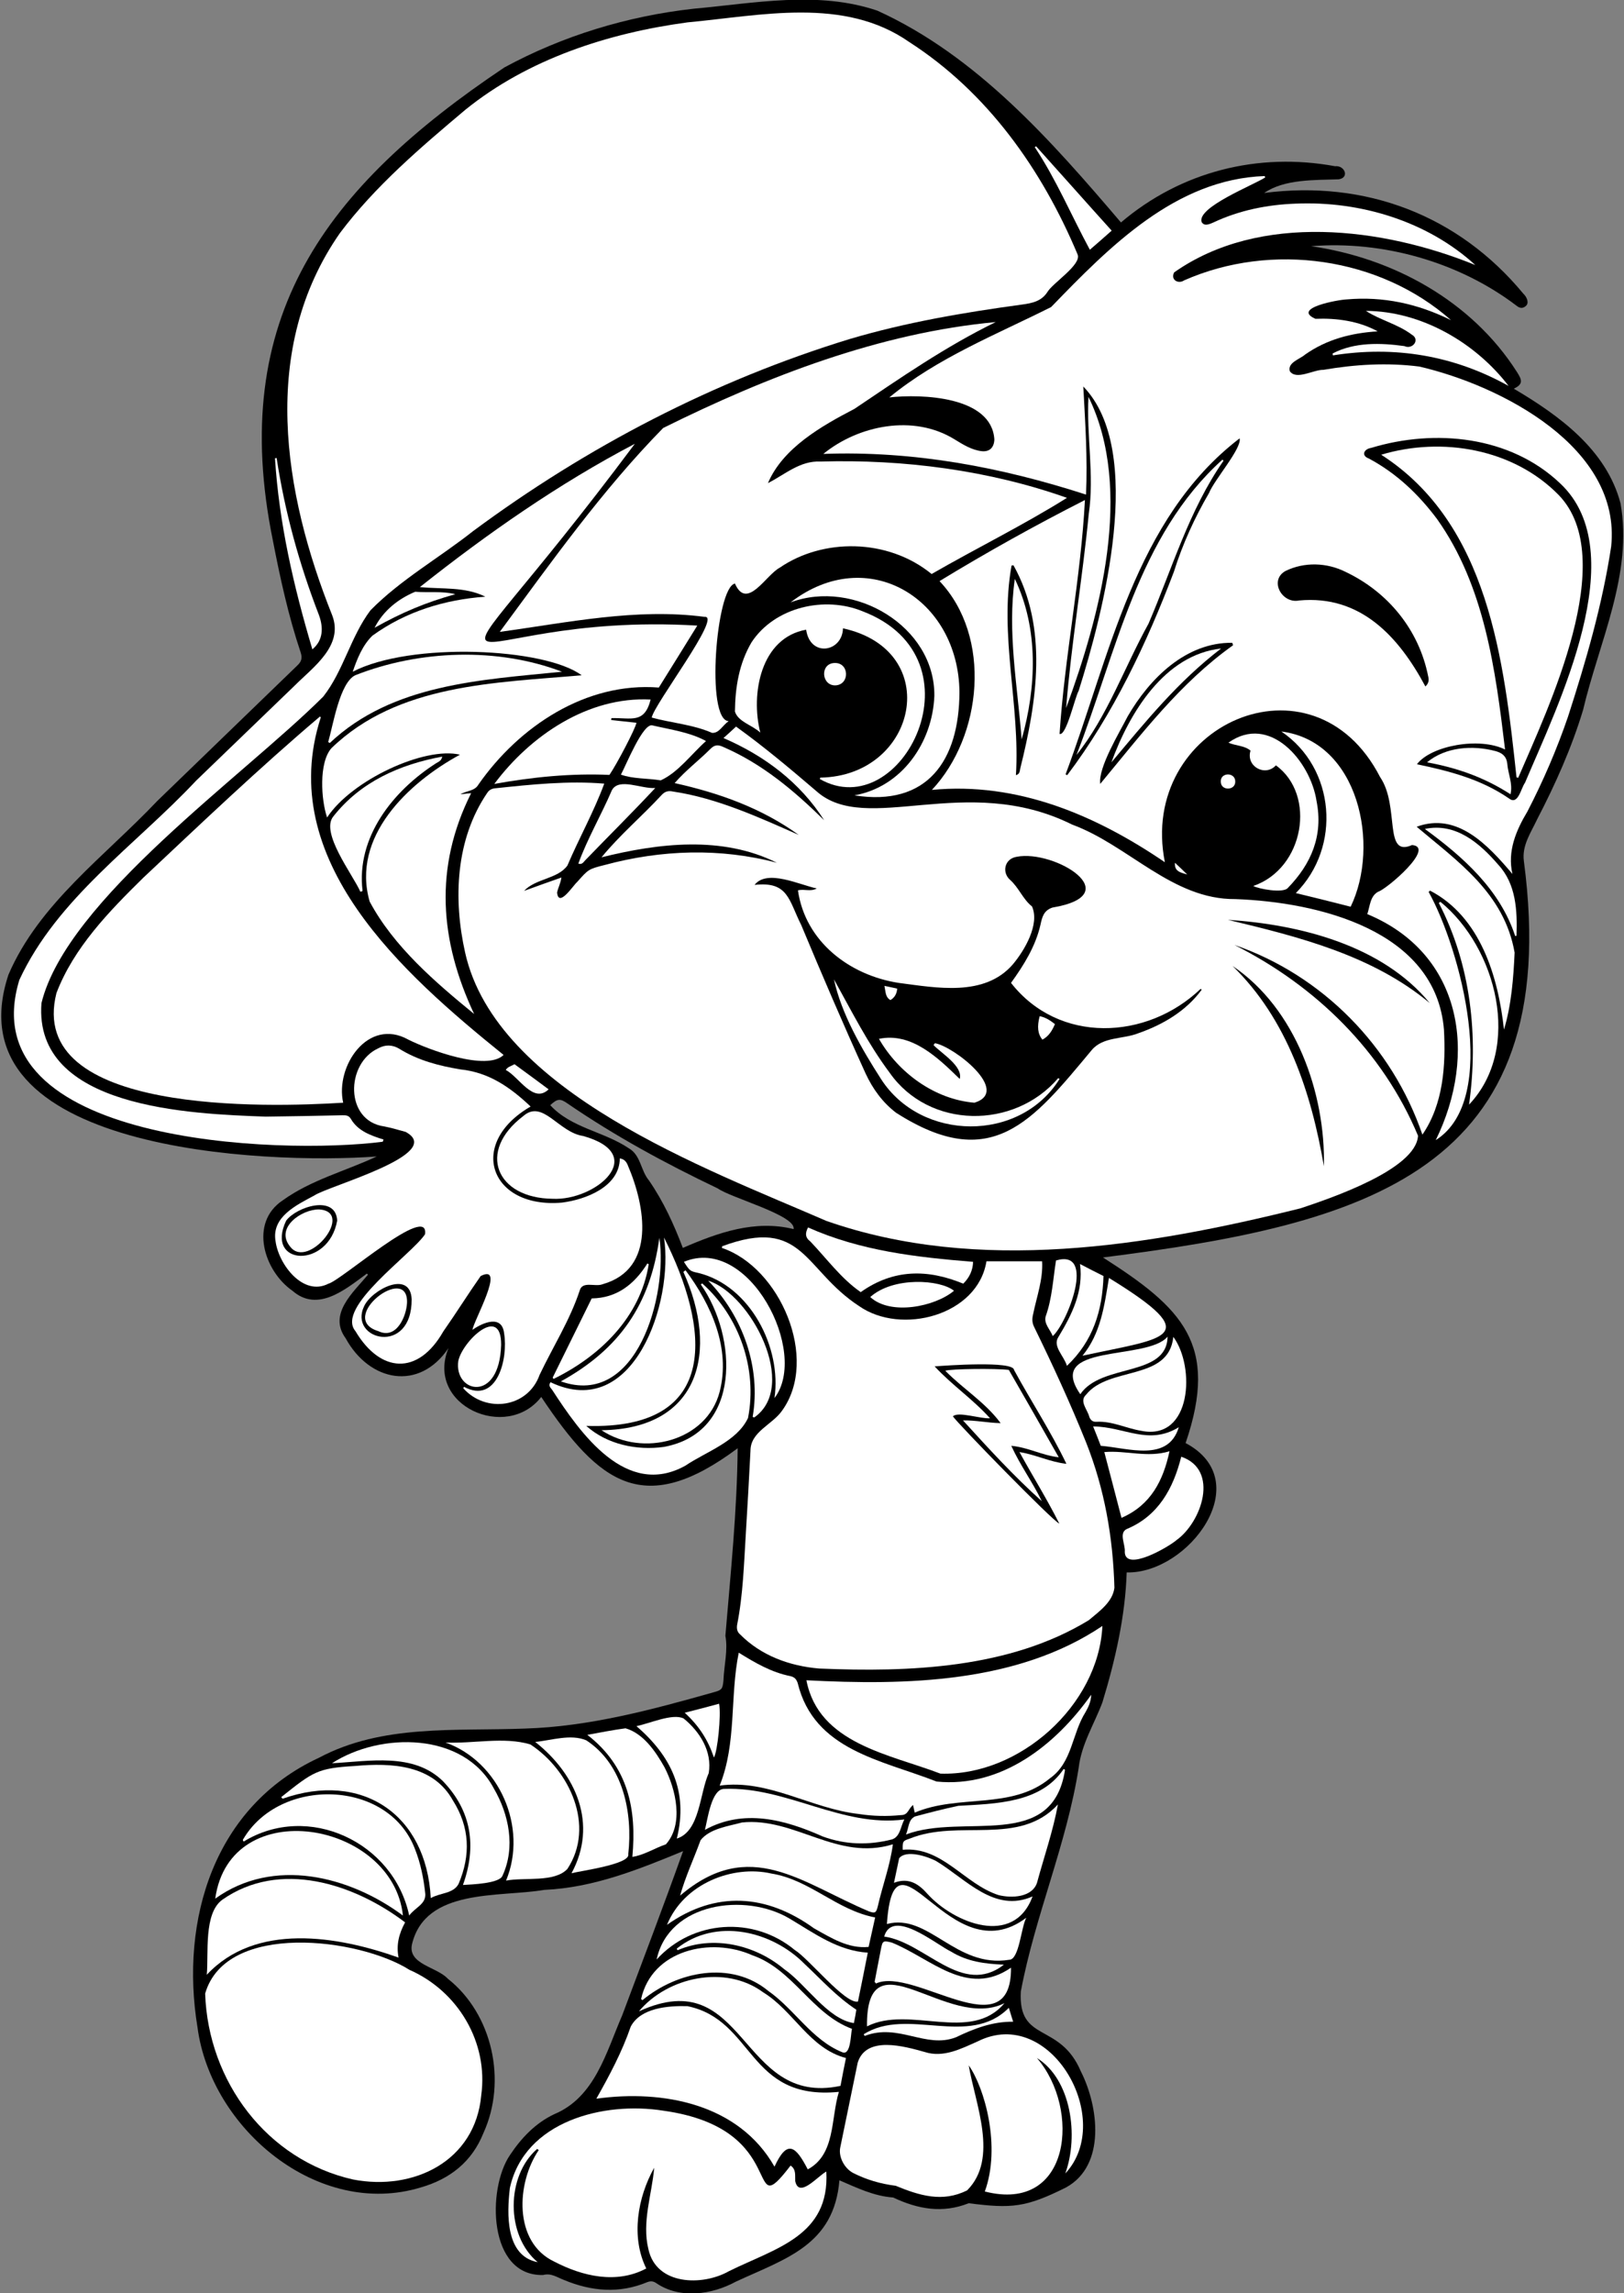 <?xml version="1.0" encoding="utf-8"?>
<!-- Generator: Adobe Illustrator 26.0.0, SVG Export Plug-In . SVG Version: 6.00 Build 0)  -->
<svg version="1.1" id="Capa_1" xmlns="http://www.w3.org/2000/svg" xmlns:xlink="http://www.w3.org/1999/xlink" x="0px" y="0px"
	 viewBox="0 0 595.3 840.1" style="enable-background:new 0 0 595.3 840.1;" xml:space="preserve">
<rect x="0" y="0" width="595.3" height="840.1" fill="#808080" stroke="none"/>
<style type="text/css">
	.st0{fill:#FFFFFF;}
</style>
<g>
	<path d="M594,184.3c-5.2-19.6-22.5-32.1-39.1-41.9c3.7-1.7,2.9-3.4,1.1-6.2c-16.6-26-45.4-41.7-75.4-46
		c26.2-2.1,54.1,5.7,75.3,21.8c1,0.8,2.1,1.2,3.3,0.2c1.5-1.1,0.5-3.4-0.8-4.6c-23.9-28.9-58.1-41.7-95-36.9
		c7.4-5.1,18.4-4.7,27.3-5c4.1-0.6,2.2-5.2-1.3-4.8c-28.2-5.2-56.5,1.9-78.5,20.6c-25.5-29.9-52.8-61-89.3-77.6
		c-21.9-7.4-45.1-2.7-67.4-0.7c-24.2,2.7-47.9,9.9-69.3,21.5C119.2,68.7,83.4,116.3,100,197.9c2.7,13.9,5.7,27.7,10.2,41.1
		c0.7,2.1,0.3,3.4-1.2,4.8c-17.1,16.5-34.2,33.1-51.3,49.6C38.6,313.6,14.3,331,3.1,357.1c-21.5,64.9,94.4,69.6,135,66.6
		c-11.6,5.4-24.1,8.6-34.5,16.1c-12.3,8.2-6.9,25.8,3.6,33.1c9.3,8.1,19.4-0.5,27.3-6.3c0.1,0.1,0.2,0.3,0.4,0.4
		c-5.4,6.5-14.7,14.4-8.2,23.3c8.7,15.9,26.9,19.6,37.7,3.6c-8.6,21,21.3,34.3,34,17.9c21.4,32.1,37.8,44.3,72,18.8
		c-0.2,22.9-2.6,46-4.5,68.7c1,5.3-0.5,10.9-0.7,16.3c-0.3,3.2-0.6,3.6-3.6,4.4c-22.7,6.4-45.6,12.6-69.3,13.3
		c-25.5,1-52.1-1.7-75.4,10.7c-38.4,17.8-51,59.3-44.5,98.8c4.9,37,44.1,70.1,81.9,58.6c10.7-3.1,18.7-9.4,22.9-19.9
		c8.7-19,3.4-43.6-13.1-56.6c-4-4.3-14.6-5.2-13.1-12.5c4.9-20.8,32-17.2,48.5-20c18-0.8,34.4-7.4,50.9-14.2
		c-7.2,20.2-14.8,40.1-22.3,60.1c-5.9,13.6-10,30.1-25,36.3c-6.9,3.3-12,8.7-16.2,15c-8.4,12.4-8,44.4,12.2,43.9
		c2.9-0.8,5,0.8,7.6,1.8c10.1,4.2,20.3,5.1,30.6,0.8c1.3-0.5,2.3-0.3,3.3,0.4c8.7,5.9,20.4,4.2,29.2-0.6
		c18.4-8.5,35.9-13.4,37.9-37.1c6.3,2.7,12.6,5.8,19.7,6.3c9.1,4.3,18.1,5.9,27.7,2.1c15.7,2,20.9,1.6,35.7-5.8
		c14.7-8.1,11.9-29.7,5.4-42.5c-7.7-18.2-23.1-10.3-22-29.3c5.2-27.7,16.8-53.9,21.2-81.9c1-8.7,5.7-16,8.7-24
		c4.7-15.4,8.4-31.6,8.9-47.6c22.7,0.5,48-33.4,21.6-47.4c12.4-36.3-1.3-49.5-30.3-68c95.5-12.1,169.4-30.9,154.3-145.2
		c-0.8-5.7,2.6-10.5,4.9-15.4c6.7-12.9,12.6-26.1,16.8-40C586.1,235.4,598.7,210.1,594,184.3z M290.9,450.3
		c-14.2-3.5-27.7,1.3-40.6,6.9c-3.3-8.7-7.1-17-12.4-24.7c-3.1-3.7-3-9.3-7.4-11.8c-9.2-6.2-21.1-7.4-28.8-15.8
		c2.6-2.4,3.6-2.5,6.2-0.7c17.5,12,36.1,22.1,55.2,31.2C268,438.9,291.9,445.3,290.9,450.3z"/>
	<path class="st0" d="M292.8,305.9c-13.6-9.8-28.9-15.3-45.5-19c4.2-4.8,8.8-8.2,13.2-12.6c1.5-1.5,2.8-1.5,4.7-0.6
		c14.3,6.2,25.9,16,36.9,26.8c-8.8-13.8-21.8-23.6-36.9-30.1c1.7-1.5,3-2.7,4.6-4.2c10.3,7.4,19.8,15.4,29.4,23.6
		c18.4,16.6,54.8-7.1,93.8,12.3c20.7,7.6,36.7,27.5,59.8,27.3c30.4,1.1,73.5,11.4,76.5,47.8c0.7,13.1-0.2,27.3-7.9,38.5
		c-11.1-32.4-36.7-58.4-68.9-69.5c29.8,15,54.3,38.9,67.3,69.9c-0.7,12.4-32.3,23-43.1,26.6c-55.9,13.9-118.1,24.1-173.8,4.6
		c-43.9-19.1-121-47.2-132.4-98.3c-4.4-19.6-3.5-41.5,8.1-58.5c0.7-1.1,1.7-1.6,3-1.7c13.3-1.4,26.6-2.8,39.9-1.7
		c-3.8,10.3-9.2,19.9-13.5,30c-3.6,5-11.6,4.7-15.9,9.3c4.4-1.6,8.8-3.2,13.7-4.9c-0.4,2.4-1.1,3.4-1.6,5.5c0.6,5.7,5.8-2.5,7.4-3.9
		c4.1-4.6,4.1-4.7,10.1-6.2c20.7-5.6,42.4-6.3,63.1-0.8c-20-10-43.4-7.2-64.3-2c6.7-8.2,14.8-15,22-22.8c1.2-1.3,2.4-1.7,4.2-1.3
		C262.9,292.4,278.3,299.5,292.8,305.9z M276.6,324.2c12.4-1.4,12.5,5.6,17.1,14.7c7.6,18.2,15.4,36.4,23.6,54.4
		c2.6,5.6,6.2,10.6,11.2,14.4c34.9,22.3,49.8,3.3,71.7-23c4.2-5,11.6-3.9,17.2-6.2c8.9-3.1,17.4-8.1,23.1-15.9
		c-0.1-0.1-0.3-0.2-0.4-0.3c-19.8,18.9-52,20.2-69.5-2.2c4.7-6.5,9-13.4,10.8-21.3c0.6-2.7,1.1-5.2,4.4-6.3
		c28-4.7,0.7-21.3-13.1-18.6c-4.5,0.7-5.5,5.7-2.5,8.4c3.3,2.9,4.7,7.1,8.1,9.8c2.9,6.5-2.7,16.1-7.1,21.3
		c-10.4,11.9-27.9,8.5-41.8,6.7c-18-2.8-34.2-15.1-36.9-33.9c2.4-0.6,4.6,0.6,6.9-0.7C293.1,324.2,281.2,318.3,276.6,324.2z
		 M451.8,353.9c20.1,19.5,28.9,46.6,33.5,73.4C485.9,400.5,474.9,369.4,451.8,353.9z M450.1,337c26,6.2,53,13,74,30.5
		C506.7,346.3,476.4,338.7,450.1,337z"/>
	<path class="st0" d="M140.3,418.3c-37.8,4.9-151.6,0.8-133.2-59.3C21,329,49.8,309.6,71.9,286c12-11.6,24.1-23.2,36.1-34.8
		c6.8-6.8,18-14.6,13.8-25.7c-18-45-26.7-97.8,2.8-140.1c12.9-17.2,29.6-31.4,46-45.2c23-18.6,52.4-28.1,81.4-32
		c27-2.5,57.4-9.5,81.3,7.2C361.9,33.8,381.9,62,395,93.2c1.6,3.7-9,10.4-11,13.7c-2.2,3.5-5.7,4.2-9.5,4.7
		c-21.3,2.9-42.4,6.5-63,12.6c-49.7,15.2-96.4,39.5-138.1,70.4c-12.4,9.8-26.6,17.8-37.6,29c-7.3,9.7-9.9,22.2-17.3,31.6
		c-29,29-94,74.4-103.3,112.3c-3,38.6,54.8,40.6,82.2,41.6c9.4-0.1,18.7-0.3,28.1-0.5c1.3,0,2.3,0,3.1,1.3c2.6,4.5,7.3,6.1,12,7.6
		C140.4,417.9,140.4,418.1,140.3,418.3z"/>
	<path class="st0" d="M554.4,320.2c-8.9-10.5-20.2-22.8-35.1-17.3c15,12.7,32.1,24.3,35.9,46.1c-0.4,9.2-1.2,19.4-3.9,28.2
		c-2.1-19.3-8.6-41.3-27.1-50.9c-0.2,0.2-0.4,0.3-0.5,0.5c11.5,20.6,26.5,75.8,2.6,90.9c15.4-31.4,9.8-68.3-25.1-82.8
		c1-2.9,1-6.6,4-8.2c3.2-1,21.2-16.4,12.4-17.1c-10.6,4.7-4.4-14.2-11.7-24.9c-24.6-47.8-88.9-19-78.9,31.2
		c-25.4-17.3-54.1-29.5-85.4-26.5c18.5-19.7,22.1-56.1,2.8-76.5c17.4-10.6,35-20.4,53.3-29.7c-1.5,28.7-7.4,57-9.3,85.7
		c2.5,0.8,5.6-13.4,7-15.8c9-28.6,24.6-87.8,1.7-111.5c0.7,13.2,1.6,26.3,1,39.6c-31.3-10.1-63.1-16.1-96.3-14.9
		c12.9-10.5,33-14.6,48-5.4c3.1,1.9,6.4,4,10.1,4.4c2.9,0.3,4.5-1.4,4.6-4.3c-1-15.9-26.8-16.7-38.5-15.4
		c17.6-14.5,39.4-23.1,59.3-33.1c21.4-22.1,45.7-46.9,78.3-48c0.1,0.2,0.1,0.4,0.2,0.5c-4.3,2.8-25.3,11-23.3,16.4
		c0.8,1.2,1.9,1.2,4.3,0.1c9.6-4.5,19.7-6.5,30.2-6.9c23.6-1,48.2,6.4,65.8,22.5c-33.9-13.8-79-19.4-110.4,2.7
		c-1.4,2.7,1.5,4.4,3.7,2.9c32-14.1,71.7-8.5,97.8,14.6c-12.1-6-24.8-8.8-38.3-7.6c-3,0.1-20.3,3.2-11.4,7.1
		c7.8-0.3,15.9,0.8,22.8,4.6c-9.7,0.6-18.6,2.9-26.6,8.5c-1.9,1.7-6.5,2.9-5.6,6.1c2.4,3.4,8.7-0.6,12.3-0.5
		c11.7-2,23.4-2.7,35.2-1.2c30.1,7,74.1,29.7,70.3,65.9c-3.2,21.2-9.2,41.9-15.8,62.3c-4.1,12-9.1,23.6-14.9,34.8
		C555.7,304.3,552.5,311.9,554.4,320.2z M519.4,280c12,2.5,23.5,5.5,33.7,12.5c3.4,2.7,4.4-3.7,5.9-5.7
		c12-28.4,39.9-84.4,12.9-109.7c-18.3-17.4-45.9-20.1-69.3-13c-2.6,0.4-3.8,2.8-0.8,3.9c10.1,5.4,18.2,13.1,25,22.2
		c17.4,24.5,21.4,55.2,24.9,84.4C542.3,269.9,524.5,273.2,519.4,280z M522.5,251.5c1.4-1.3,1.3-2.6,1-3.8
		c-3.4-17-14.7-30.8-30.3-38.2c-6.8-3.4-15.1-3.7-22-0.3c-6.1,3.4-1.3,12.1,5,10.8C498.7,217.9,512.7,233.2,522.5,251.5z
		 M390.6,283.7c0.2,0.1,0.4,0.2,0.6,0.3c16.8-22.2,29.2-48.4,39.1-74.5c3.2-10.2,7.6-19.8,12.9-28.9c1.9-4.8,12.1-16.4,11.2-20
		C415.9,190.1,406.8,240.7,390.6,283.7z M452,236.4c-0.1-0.3-0.2-0.6-0.3-0.9c-17-0.2-30.3,13.1-38.3,26.9
		c-3,5.9-10.9,18.8-10.1,24.8C418.4,269,432.6,250.2,452,236.4z M371.5,207.1c-0.2,0-0.4,0.1-0.7,0.1c-4.6,25.6,3.2,51.2,1.6,76.8
		c1.5-0.4,1.4-1.6,1.6-2.5C380.1,257,384.3,230,371.5,207.1z"/>
	<path class="st0" d="M264.7,456.6c29.9-11.1,29.8,8.6,50.2,21.9c15.4,10.8,43.5,3.5,46.7-16.4c6.7,0,13.4,0,20.4,0
		c0.4,6.6-2,13-3.3,19.4c-0.4,1.6-0.4,3,0.3,4.5c6.8,13.9,13.3,28,19.1,42.4c6.8,17.1,9.9,34.9,10.4,53.3c-0.6,5.2-5.6,8.7-9.4,11.9
		c-29,17.7-65.7,19.1-98.8,17.7c-10.8-0.9-21.3-4.7-29-12.5c-1.1-0.9-1.3-2.1-1.1-3.5c2.2-11.1,2.5-22.3,3.2-33.5
		c0.6-10.1,1.2-20.2,1.7-30.3c0-7,8-9.5,11.6-14.7c13.7-19-0.8-52.5-22.1-59.6C264.7,457,264.7,456.8,264.7,456.6z M388.3,558.2
		c-4.4-8.8-9.6-17.1-14.6-26.2c6.2,1,11,3.6,17.2,4.3c-5.7-11.9-12.9-22.8-19.2-34.4c-0.2-3.4-25.1-1.6-29.1-1.3
		c6.5,7,13.9,11.9,20.3,19c-3.5,0.3-11.6-2.6-13.6-0.7C350.8,521.3,385.9,557.3,388.3,558.2z"/>
	<path class="st0" d="M117.6,262.8c-17,52.4,30.2,94,67,123.7c-6.2,6.1-27.7-2-34.9-5.6c-14.8-8.3-26.9,9.8-23.9,23.1
		c-27.4,1.7-116.5,4.6-105.1-40.2c6.4-16.7,19.3-29.9,31.8-42.2c21.3-20,42.5-40.2,64.8-59.1C117.3,262.6,117.4,262.7,117.6,262.8z"
		/>
	<path class="st0" d="M183.2,231.5c18.9-25.6,37.6-52,59.9-74.7c38.1-18.9,79.5-34.9,121.9-38.8c-18.3,8.9-35,20.5-51.8,31.8
		c-12.1,6.3-26.2,14.3-31.7,27.2c6.3-3.2,11.8-8.3,19.3-7.9c30.4-0.9,61.8,3.2,90.3,13.3c-15.8,9.9-33.1,18.4-49.6,27.9
		c-16.2-13.2-40-13.1-55.7-2.3c-5.1,2.7-12,15.8-16.4,5.8c-6.9,1.3-10.8,50.1-2.3,50.4c-2.3,1.6-3.5,4.5-6.1,4.3
		c-7.1-3.1-14.8-3.6-22.1-5.6c0.8-4.8,25.9-37.5,19.4-36.9C233.1,222.7,208.1,228.1,183.2,231.5z"/>
	<path class="st0" d="M194.5,405.4c-23.5,13.6-14.8,37.5,11.5,35.2c8.7-1.1,21.1-5.8,21.2-16.2c1.8,0.3,2.5,1.4,3,2.7
		c6.3,14.7,10.5,37.8-9.3,43.4c-2.7,1.1-7.4-1.3-8.4,2.3c-3.6,10.9-9.8,20.6-14.7,30.9c-4.3,12.1-19.7,14.2-28,4.9
		c0.1-0.2,0.2-0.3,0.3-0.5c12.2,6.5,16.2-10.5,14.7-19.5c-0.7-7-7.6-4.2-11.6-1.4c0.3-3.1,12.5-24.5,3-19.7
		c-4.7,6.7-9,13.6-13.7,20.3c-9.3,16.3-23.1,15.2-32.2-0.1c-7.4-8.7,20.5-28,25.5-35.5c1.6-11.7-30.8,17-35.4,18.1
		c-9.3,4.8-18.3-7.1-19.4-15.6c-1.5-8.9,7.7-13.2,14.2-16.7c5.1-3.5,48.4-15.2,33.5-23.3c-2.6-0.7-5.2-1.5-7.8-2
		c-14.6-2-14.2-23.1-2.3-28.6c2.5-1.4,5.2-1.4,7.7,0.1c6.9,4.3,14.6,6.3,22.5,7.6C179.3,392.9,187.1,398.4,194.5,405.4z M150.9,476
		c-0.5-10.9-14.6-3.5-17.4,2.5C127.5,490.9,151,497,150.9,476z M123.6,447.2c-0.5-9.7-14.9-5.1-18.7,0
		C97,463.8,120.4,465,123.6,447.2z"/>
	<path class="st0" d="M213.2,247.4c-13.5-10.1-62.8-12.3-83.9-1.3c1.6-4.7,3.6-9.7,7.2-13.2c12.3-8.9,26.5-13.2,41.4-14.3
		c-7.5-3.7-15.6-2.7-24-3.5c24.6-19.5,50.9-37.9,78.8-52.5c-81.7,109.4-70.6,61.1,22.9,66.6c-4.8,7.8-9.5,15.3-14.1,22.7
		c-26.7-2.1-51.2,14.2-66.1,35.5c-1.4,2.5-4.3,2.2-6.6,3.6c1.3-0.1,2.5-0.3,3.9-0.4c-13.7,27.3-11.5,54.1,1.1,80.9
		c-14.2-11.6-29.5-24.7-38.3-41.2c-6.8-23.7,14.1-43.5,33.1-53.8c-12.9-3.1-39.7,9.3-48.7,23c-2.2-6.4-3.1-20.1,1.6-25.4
		C145.9,250.5,181.6,250.2,213.2,247.4z"/>
	<path class="st0" d="M75.2,730.4c7.6-26.5,56.4-20.4,74.9-8.7c17.8,7.8,29,26.6,26.3,46c-2.2,24.1-24.8,35.1-47,30.8
		C97.9,791.4,76.3,762.6,75.2,730.4z"/>
	<path class="st0" d="M196.9,787.3c-11.4,9.9-11.6,31.7,0.2,41.5c-11.9-2.3-11.3-17.7-10.2-27.2c5.4-24.5,34.4-31.8,56.3-28.3
		c47.4,6.6,29.3,42.6,46.6,20.1c2.1,1.4,1.6,3.6,1.7,5.7c1.4,6.5,8.3-1.9,11.4-3.5c1.3,23.6-18.5,28-35.7,36.5
		c-9.7,5.5-26.6,5.2-29.5-8c-2.5-10,1.3-20.2,2.1-29.9c-6.1,10.9-8.6,25.4-2.9,36.9c-10.9,5.8-23.3,2.9-33.7-2.5
		c-15.1-7.1-13.9-28.9-5.7-40.9C197.2,787.6,197.1,787.4,196.9,787.3z"/>
	<path class="st0" d="M390.5,796.3c5-13.8,2.2-34.5-10.4-42.3c16.1,18.6,12.6,57-19.1,48.9c6-16.5-0.1-38.1-5.9-46.2
		c2.4,14.2,11.1,34.1-0.6,45.8c-9.1,4.5-17.4,1.9-26.2-1.7c-5.5-0.7-10.7-2.2-15.6-4.7c-3.2-1.7-5.4-5.9-4.7-9.3
		c2.1-10.4,4.3-20.7,6.4-31.1c3.1-10,17.1-6,24.6-3.9c6.8,2.2,13.3-1.2,19.4-3.9C385.1,734.5,408.9,776.6,390.5,796.3z"/>
	<path class="st0" d="M295.6,615.6c36.4,1.9,77.3,1.1,108.5-19.9c-1.4,29.1-30.5,55.1-59.4,54.1
		C326.2,642.7,300.1,638.9,295.6,615.6z"/>
	<path class="st0" d="M270.8,605.5c6,3.7,11.9,7.2,19,8.6c1.5,0.4,2.1,1.1,2.6,2.5c6,24.7,30.8,28.2,50.9,36.1
		c23.7,2.4,43.7-13.4,56.7-31.8c-0.1,2.7-1.1,4.6-2.1,6.4c-5,7.9-4.8,18.4-13,24.2c-14.1,11.7-33.5,5.7-49.6,12.6
		c-0.2-1-0.4-1.7-0.6-2.8c-1.9,1.5-1.7,3.7-4.5,3.7c-5.1,0.5-10.2,0.4-15.3-0.4c-17.5-1.9-33.3-12.9-51.1-10.4
		C270.1,638.6,267.5,621.6,270.8,605.5z"/>
	<path class="st0" d="M218.6,768.9c4.8-8.5,9.4-17.1,12.6-26.4c3.6-6.9,13.7-7.7,20.8-7.5c24.7,5.1,21.9,34.7,55.5,31.4
		c-3,9.9-1.2,22.9-11.4,28.4c-4.4-8.5-7.5-11.2-12.2-1C270.8,770.8,243.1,765.5,218.6,768.9z"/>
	<path class="st0" d="M201.8,506.4c30.5,14.6,45.2-29.4,41.6-53c16.5,32.6,21.4,70.6-28.5,69c7.6,6.8,18.5,9.1,28.5,7.7
		c28.6-5.3,26.9-40.4,13.5-59.5c0.2-0.1,0.3-0.3,0.5-0.4c13.6,12.1,20.3,31.4,16.8,49.3c-4.1,8.7-15.3,12.3-23,17.5
		c-21.7,12-38.4-11.8-48.8-27.8C201.8,508.4,200.9,507.7,201.8,506.4z"/>
	<path class="st0" d="M148.5,704.3c-2.3,4.2-3.3,8.3-2.4,12.9c-22.5-8-52.4-12.9-70.3,6.3c0.7-7.9-1.2-22.5,5.7-27.5
		C102.5,681.3,129.6,690,148.5,704.3z"/>
	<path class="st0" d="M249.3,694.5c2-7.1,5-13.4,7.5-20.3c3.4-4.3,10.1-5.1,15.2-6.5c19.4-2,34.9,14.3,55.3,8
		c-1,7.7-3.8,15.1-5.5,22.6c-0.6,2.4-0.9,2.8-3.2,2C293.8,689.9,274.9,672.7,249.3,694.5z"/>
	<path class="st0" d="M185.5,689c8.1-19.5-2.5-43.6-22.2-50.6c10.2,0.5,21.4-2.2,31.1,0.7c14.4,9.4,23.9,29.9,13.6,45.6
		C203.3,689.8,192.1,687.7,185.5,689z"/>
	<path class="st0" d="M278.7,268.4c-3-2.8-8.1-3.9-9.3-7.7c0.1-8.9,1.5-17.6,6.1-25.4c8.5-12.9,26.8-17.1,40.8-11.3
		c45,17.3,14.3,78.6-15.8,61.4c0.1-0.2,0.1-0.3,0.2-0.5c35.6-0.6,45.4-46.6,8.3-54.7c-0.2,8.7-12,10.8-13.5,0.5
		C278.8,233.7,275.1,254.3,278.7,268.4z"/>
	<path class="st0" d="M103.1,658.4c11.7-9.3,13.2-10.6,27.1-11.4c13.3-1.2,28.5-0.5,35.8,12.6c6.2,9.8,6.6,20,2.1,30.6
		c-1.9,3.6-6.6,3.2-10.2,5.2c-1.6-30.8-25.4-46.6-54.3-36.4C103.3,658.7,103.2,658.6,103.1,658.4z"/>
	<path class="st0" d="M310.1,754c-0.7,3.5-1.4,6.8-2,10.2c-37.2,7.9-34.4-45.4-73.9-27.3c10.5-12.6,31.7-17.2,45.5-7
		C290.9,736.7,296.7,750.5,310.1,754z"/>
	<path class="st0" d="M289.8,220.7c28.3-21.8,61.6-1.3,61.9,32.9c-0.1,25.1-11.8,42-38.5,37.8c17.4-3.1,28.6-19.3,29.3-36.4
		C342.8,229.4,312.9,212,289.8,220.7z"/>
	<path class="st0" d="M202.6,439.2c-20.7-0.2-27.9-17.3-10.8-30.3c7.2-6.3,12.9,6,22,7.3C238.2,423.1,218.2,440,202.6,439.2z"/>
	<path class="st0" d="M147.7,701.8c-19.7-14.6-47.5-21.5-68.8-6.2C84.3,656.8,144,667.2,147.7,701.8z"/>
	<path class="st0" d="M169.7,690.6c5.1-14.2,3.2-27.1-7.4-38.1c-10.8-10.5-27-7.2-40.6-6.5c17.8-11.5,48.3-11.5,59.3,9.2
		c5.6,9.6,8,21.6,3.2,32C183.1,690.1,172.8,690.4,169.7,690.6z"/>
	<path class="st0" d="M150,701.8c-5.7-26.9-37-41.6-60.7-27.1c-0.1-0.2-0.2-0.4-0.3-0.6c13.3-23.2,53.3-22.4,63.1,3.3
		c2.1,5.3,3.2,10.8,3.8,16.5C156.1,697.7,152.2,698.8,150,701.8z"/>
	<path class="st0" d="M330.9,677.7c-0.1-3.1,0.1-3.3,2.6-4.1c18-7.3,40,3,54.3-12.5c-1.8,9.8-5.1,19.2-7.7,28.8
		c-1.9,5.3-9.3,5.6-14.1,4.4C353.4,690.2,345.4,676.4,330.9,677.7z"/>
	<path class="st0" d="M120.3,271.9c1.8-6.2,4.2-21.7,9.9-24.5c23.6-9.3,52.2-10.3,75.8-1.3c-29.7,3-62.2,4.5-85.1,26.1
		C120.7,272.1,120.5,272,120.3,271.9z"/>
	<path class="st0" d="M238.5,256.3c-2.3,9-7.1,6.6-14.4,6.8c0,0.2,0,0.5-0.1,0.7c3.1,0.3,6.2,0.7,9.3,1c-0.4,2.2-7.1,15-9.9,19.1
		c-13.9-0.6-27.7,0.7-42.2,3.3C194.4,269.5,215.6,255.1,238.5,256.3z"/>
	<path class="st0" d="M209.5,686.3c9.7-17.9,1.8-36.2-13.3-48.1c6-0.6,13-3,18.7-0.6c13.5,8.8,17.1,26.5,15.4,41.7
		C231.2,683,212.9,685.4,209.5,686.3z"/>
	<path class="st0" d="M320.8,702.5c-0.8,3.7-1.6,7.2-2.4,10.8c-7.5,0.7-13.7-3.3-20-6.8c-17.4-12.6-36.1-13.9-53.9-1.3
		c6.2-15.2,24.2-22,38.2-18.8C297,688.7,306.6,699.8,320.8,702.5z"/>
	<path class="st0" d="M469.7,268c28.4,3.6,36.3,41.7,25.4,64.2c-6.6-1.7-13.1-3.3-20.1-5C491.8,310.3,489.5,281.4,469.7,268z"/>
	<path class="st0" d="M240.7,717.9c4.5-20.9,32.5-24.6,48.7-15c9.1,5.4,17.7,11.8,28.7,12.5c-1.2,6.1-2.4,12.1-3.6,17.9
		c-4.6,1.1-18.1-15.8-23.2-18.9C276.2,701.9,253.9,703.4,240.7,717.9z"/>
	<path class="st0" d="M430.1,489.8c8.1,10.9,6.8,38.2-11.8,34.4c-5.5-0.9-10.6-3.6-16.3-3.3c-1.4,0.1-2.2-0.5-2.7-1.8
		c-0.6-2.6-3.8-5.7-1.2-8.1C406.5,500.4,428.4,506.1,430.1,489.8z"/>
	<path class="st0" d="M215.3,635.6c4.9-0.9,9.5-1.8,14-2.4c6.6,1.9,11.1,8.6,14.3,14.3c4.2,8.2,7.1,20.8,0.5,28.2
		c-4.1,1.4-8.1,4-12.3,4.6C233.4,663,230.4,647.3,215.3,635.6z"/>
	<path class="st0" d="M235,732.4c4-18,25.5-22.9,40.9-16c14.9,5.2,21.7,21.5,36.4,26.9c-0.5,2.1-0.4,9.8-3.5,8.6
		c-11.2-4.5-17.5-15.7-27.2-22.5c-13.6-11.2-33.3-7.2-46.1,3.4C235.3,732.6,235.1,732.5,235,732.4z"/>
	<path class="st0" d="M331.5,666.6c-1.4,2.6-1.5,6.3-4.5,7.3c-8.6,2.2-17.1,2-25.5-1.1c-13.9-6.2-28.9-10.2-43.1-2.4
		c1-3.9,2.4-15.2,7.2-15C288.2,654.5,308.6,669.6,331.5,666.6z"/>
	<path class="st0" d="M399,145.4c16.7,34.1,4.2,80.3-8.2,114c1.9-23.7,6-47.4,8.3-71.1C401.2,174.2,398.2,159.2,399,145.4z"/>
	<path class="st0" d="M251.3,465.4c9.4,12.6,16.6,28.5,12.5,44.5c-4.7,18.2-28.3,24.1-43.3,14.1c36.1-0.5,43.1-29,30-58
		C250.7,465.8,251,465.6,251.3,465.4z"/>
	<path class="st0" d="M132.1,326.7c-2.8-6.3-14.8-21.7-9.9-27.6c10-12.7,24.3-19,39.9-21.9c-0.3,1.6-1.4,1.9-2.2,2.4
		c-15.8,10.1-29.4,27.1-27,46.8C132.7,326.6,132.4,326.6,132.1,326.7z"/>
	<path class="st0" d="M356.7,462.3c-0.1,3.1-1.3,5.7-3.6,8c-13.1-5.4-25.6-5.4-37.6,3.1c-7.2-5-12.4-12.2-18.4-18.5
		c-2-1.5-2-3.1-0.9-5.2C315.5,458.3,335.8,460.6,356.7,462.3z"/>
	<path class="st0" d="M459.4,324.6c18.7-6.4,23.2-33.4,8.3-44.2c-3.9,4.3-11.1,0.4-9.3-5.4c-2.3-1.9-5.3-1.7-8.1-2.9
		c15.1-10.8,30.1,6.8,32.3,21.4c2.5,12.6-1.9,23-10.6,31.9C470.2,327.3,461.4,325.7,459.4,324.6z"/>
	<path class="st0" d="M376.2,702.6c-1.9,3.5-2.6,15.3-6.2,15.4c-19.7,3.2-29.6-17.2-44.9-13.1C327.9,664.9,348,723.9,376.2,702.6z"
		/>
	<path class="st0" d="M327.7,689.8c0.7-3.4,1.3-6.2,1.9-9c2.6-3.2,10.2-0.7,13.5,1c11,6.6,21.4,19.2,35.4,13
		c-6.9,18.7-28.9,9.7-38.5-0.9C336.9,690.4,333.3,687.7,327.7,689.8z"/>
	<path class="st0" d="M528,330.4c20.5,16.7,30.2,53.5,10.5,74.3c3.5-25.1,0.7-51.2-11.1-73.9C527.6,330.7,527.8,330.6,528,330.4z"/>
	<path class="st0" d="M320.6,726.1c0.8-4,1.5-8,2.3-11.9c0.6-3.2,0.8-3.3,4-2.5c14.4,5.8,27.6,20.3,43.7,9.2
		c0.2,30.4-35.7-0.6-49.5,5.8C321,726.5,320.8,726.3,320.6,726.1z"/>
	<path class="st0" d="M433,533.7c14.1,4.8,7.5,24-1.8,30.6c-2.9,2.5-18.7,11.7-18.9,4.3c0.3-2.7-2.3-6.9,0.7-8.4
		C424.6,555.4,430.1,545.3,433,533.7z"/>
	<path class="st0" d="M248.1,673.6c4.3-17.4-2.2-30.3-14.8-41.2c4.7-0.9,13.2-4.8,17.3-2.8c6,4.9,10.5,12.1,9.2,20
		C256.4,657.2,256.6,670.9,248.1,673.6z"/>
	<path class="st0" d="M406.5,468.2c36,22.1,20.6,21.9-9.7,28.5C403.5,488.5,404.8,478.5,406.5,468.2z"/>
	<path class="st0" d="M202.6,504.7c4.7-9.6,9.5-19.2,14.3-29c9.1-0.1,15.6-5.1,20.4-12.8c0.2,0.1,0.3,0.2,0.5,0.3
		c-3.1,19.4-17.9,33.7-34.9,42C202.8,505,202.7,504.9,202.6,504.7z"/>
	<path class="st0" d="M332.1,672.1c1.1-2.6,0.8-5.4,3.3-6.6c5.3-1.4,10.6-2.8,15.9-3.9c13.5-0.8,30.2-0.9,38.6-13.5
		c0.2,0.1,0.3,0.2,0.5,0.3C385.8,678.5,353.3,664.1,332.1,672.1z"/>
	<path class="st0" d="M368.2,733.9c-12.4,14.8-34.7,0.6-50.4,8.5C317.5,707.8,347.3,744.4,368.2,733.9z"/>
	<path class="st0" d="M488.5,129.5c8-4.2,17.6-3.9,26.3-2.7c3,1.4,5.9-2.4,2.7-4.2c-5.2-3.9-11.6-5.3-16.8-8.7
		c20.4,0.1,40.2,11.7,52.3,27.5c-20.1-11.2-41.8-14.8-64.4-11.2C488.5,129.9,488.5,129.7,488.5,129.5z"/>
	<path class="st0" d="M205.6,506.1c21.6-11.9,32.8-28.3,36.1-52.6C244.8,474.3,233.6,516,205.6,506.1z"/>
	<path class="st0" d="M248.1,713.9c14.2-11.4,34.8-6.6,46.9,5.7c6.3,5.9,11.5,11.8,18.9,16.7c-0.2,1.3-0.5,3.1-0.9,4.9
		c-9.6-1.4-17.6-14.3-25.6-19.8c-10.6-8.9-26-12.5-39-6.9C248.2,714.3,248.1,714.1,248.1,713.9z"/>
	<path class="st0" d="M227.6,283.8c1.8-3.2,8.2-19.4,11.7-18c6.5,1.5,13.7,2.5,19.5,5.7c-5.3,4.7-10.2,11.5-16.6,14.4
		C237.3,285.1,232,285.4,227.6,283.8z"/>
	<path class="st0" d="M428.7,531.7c-2.3,10.7-6.8,19.7-17.6,24.4c-2.1-8.2-4.2-16-6.3-24.1C412.8,531.3,420.5,534.2,428.7,531.7z"/>
	<path class="st0" d="M250.7,462.3c23.8-10,46,33.2,33.2,49.9c2.7-18.5-8.9-41.1-27.8-45.8C252.9,465.7,252.9,465.7,250.7,462.3z"/>
	<path class="st0" d="M555.4,342.9c-5.6-17-19-28.9-33.1-39.2c11.3-2.4,20.1,5.2,26.9,13.1c6.6,7.1,7,16.9,6.7,26
		C555.8,342.9,555.6,342.9,555.4,342.9z"/>
	<path class="st0" d="M391.1,500.4c-1.1-3.7-5.4-7.2-3.1-10.6c5-8.3,9.2-16.7,7.9-26.7c3,1.6,5.8,3,8.6,4.4
		C404.1,480.2,400.7,491.3,391.1,500.4z"/>
	<path class="st0" d="M275.9,519.1c3.1-18.1-3.6-36.8-16.3-49.9c15.6,4.9,33.3,38.6,16.9,50.1C276.3,519.3,276.1,519.2,275.9,519.1z
		"/>
	<path class="st0" d="M240.2,288.7c-8.6,9.2-17,17.5-25.6,26.4c-0.7,0.7-1.2,1.8-2.6,1.3c3.3-9.1,8.4-17.8,12.3-26.9
		C226.9,284.8,235.1,289.1,240.2,288.7z"/>
	<path class="st0" d="M183.7,492.7c-0.6,21.6-17.4,17.6-15.7,5.9C169.5,491.4,183.8,477.7,183.7,492.7z"/>
	<path class="st0" d="M428,489.7c-0.3,15-24.2,9.6-32,21.1C382.9,491.9,420.5,498.7,428,489.7z"/>
	<path class="st0" d="M114.5,237.9c-6.9-23.2-12.2-46.2-13.7-70c0.2,0,0.4-0.1,0.6-0.1c3,19.7,8.3,38.9,15.5,57.5
		C118.6,229.9,118.5,234.6,114.5,237.9z"/>
	<path class="st0" d="M324.1,709.5c3.1-10.5,18.9,2.8,24.5,5.5c6,3.7,12.4,4.5,19.4,4.8C352.6,731.7,339.2,711.6,324.1,709.5z"/>
	<path class="st0" d="M379.8,53.6c9.2,10.2,18.3,20.5,27.7,30.9c-2.7,2.4-5.2,4.6-8,7c-6.8-12.6-12.3-25.7-20.2-37.6
		C379.5,53.8,379.6,53.7,379.8,53.6z"/>
	<path class="st0" d="M319,475.2c8.5-7.6,25.7-6.4,30.7-2.3C342.8,478.7,326.5,482.1,319,475.2z"/>
	<path class="st0" d="M385.9,489.5c-1-2.5-3.3-4.5-2.6-7.2c2.4-6.7,2.7-13.7,3.8-20.5C402,457.4,391.2,484.8,385.9,489.5z"/>
	<path class="st0" d="M316.6,745.3c16-10.2,38.6,5.1,53.2-9.7c0.6,1.8,1,3.4,1.6,5.1c-7.6-0.1-14.3,2.5-21,5.7
		c-11,4.3-21.1-5.3-33.4-0.5C316.8,745.7,316.7,745.5,316.6,745.3z"/>
	<path class="st0" d="M403.5,529.7c-0.8-2.1-1.7-4.4-2.8-7.1c11.6,0.1,20.2,7.1,31.4,0.3C428.2,535.8,413.6,530.5,403.5,529.7z"/>
	<path class="st0" d="M261.7,643.9c-2.2-6.5-5.4-11.5-10.7-16.4c4.4-1.1,8.5-2.2,12.6-3.3C264.4,628.5,263,641.8,261.7,643.9z"/>
	<path class="st0" d="M137.3,230c3.2-6.3,8.7-10.6,14.9-13.2c4.8,0.4,10.1-0.3,14.7,0.9C156.1,220.7,147.3,224.4,137.3,230z"/>
	<path class="st0" d="M188.6,389.9c4.3,3.1,8.3,6.1,12.5,9.2c-5.6,5.4-10.8-4.5-15.7-7.1C186.1,390.8,187.4,390.6,188.6,389.9z"/>
	<path class="st0" d="M306.2,251.1c-5.1,0.1-5.7-7.9-0.4-8.2C311.4,242.6,311.6,250.9,306.2,251.1z"/>
	<path class="st0" d="M452.8,286.3c0.1,3.4-5.2,3.5-5.3,0.2C447.2,282.9,452.8,282.8,452.8,286.3z"/>
	<path class="st0" d="M435.2,320.4c-2.2-0.7-4.8-1-4.5-4.3C432.2,317.5,433.7,318.9,435.2,320.4z"/>
	<path class="st0" d="M322.2,380.6c12-2.5,21.7,7,29.6,14.7c1.3-4.6-6.7-9.4-9.6-12.4c0.2-0.2,0.3-0.5,0.5-0.7
		c6.8,1.1,28.1,17.6,14.5,21.8C342.6,402.8,329.3,393,322.2,380.6z"/>
	<path class="st0" d="M388.4,395.3c-14.6,23.4-50.7,22.9-65.4,0.1c-7.2-11.2-14.6-24-17.3-36.6c6.5,11.7,12.4,23.5,20.4,34.2
		c14.5,20.7,45.6,20.9,61.8,2C388.1,395.1,388.2,395.2,388.4,395.3z"/>
	<path class="st0" d="M382.1,380.9c-1.7-2.1-2-4.7-1-8.6c2.1,0.4,3.8,1.5,5.6,2.9C385.7,377.6,384.4,379.7,382.1,380.9z"/>
	<path class="st0" d="M324.2,361.2c1.9,0.4,3.2,0.7,4.7,1c-0.2,2-1,3.3-2.5,4.2C324.5,365.3,324.7,363.5,324.2,361.2z"/>
	<path class="st0" d="M555.9,284.8c-4.6-42.8-10.2-92.9-49.6-118.2c22.3-6.7,48.5-2.2,65.1,14.8c22.4,23.3-3.9,78-14.9,103.6
		C556.3,284.9,556.1,284.8,555.9,284.8z"/>
	<path class="st0" d="M553.7,291c-9.6-6.2-19.6-9.7-30.6-11.7c6.7-5.6,16.6-6.4,25.2-4.1c2.4,0.7,3.9,1.9,4.2,4.5
		C552.8,283.6,554.6,287,553.7,291z"/>
	<path class="st0" d="M448.5,168.8c-12.7,18.2-18.8,39.5-27.5,59.7c-8.8,15.9-15.1,34-26.4,48.1c14.6-37.4,22.4-80.2,53.5-108.2
		C448.2,168.5,448.3,168.6,448.5,168.8z"/>
	<path class="st0" d="M407.4,279.3c6.6-18.1,19.4-39.4,40.2-41.7C431.7,249.8,420,264.3,407.4,279.3z"/>
	<path class="st0" d="M372,212.1c8.8,18.3,7.9,39.7,2.5,58.8C373,251.4,369.2,231.5,372,212.1z"/>
	<path class="st0" d="M369.8,501.9c6,10.4,12,20.9,18.3,32c-6.2-0.7-11.1-3.6-17.4-4.2c3.4,7.4,7.7,13.1,11.2,20.3
		c-10.3-9.2-19.6-19.4-28.9-29.6c4.6-0.1,9,0.9,13.8,1c-5.7-7.7-13.6-12.4-20.3-19.2C348.4,501.5,365.1,501.3,369.8,501.9z"/>
	<path class="st0" d="M149.2,477.3c-0.2,4.8-3.8,13.6-10.5,10.4C123.2,483,149.7,462.6,149.2,477.3z"/>
	<path class="st0" d="M117,443.1c13.2,0.9-3.9,22-10.5,13.8C100.5,449.9,110.6,443,117,443.1z"/>
</g>
</svg>
